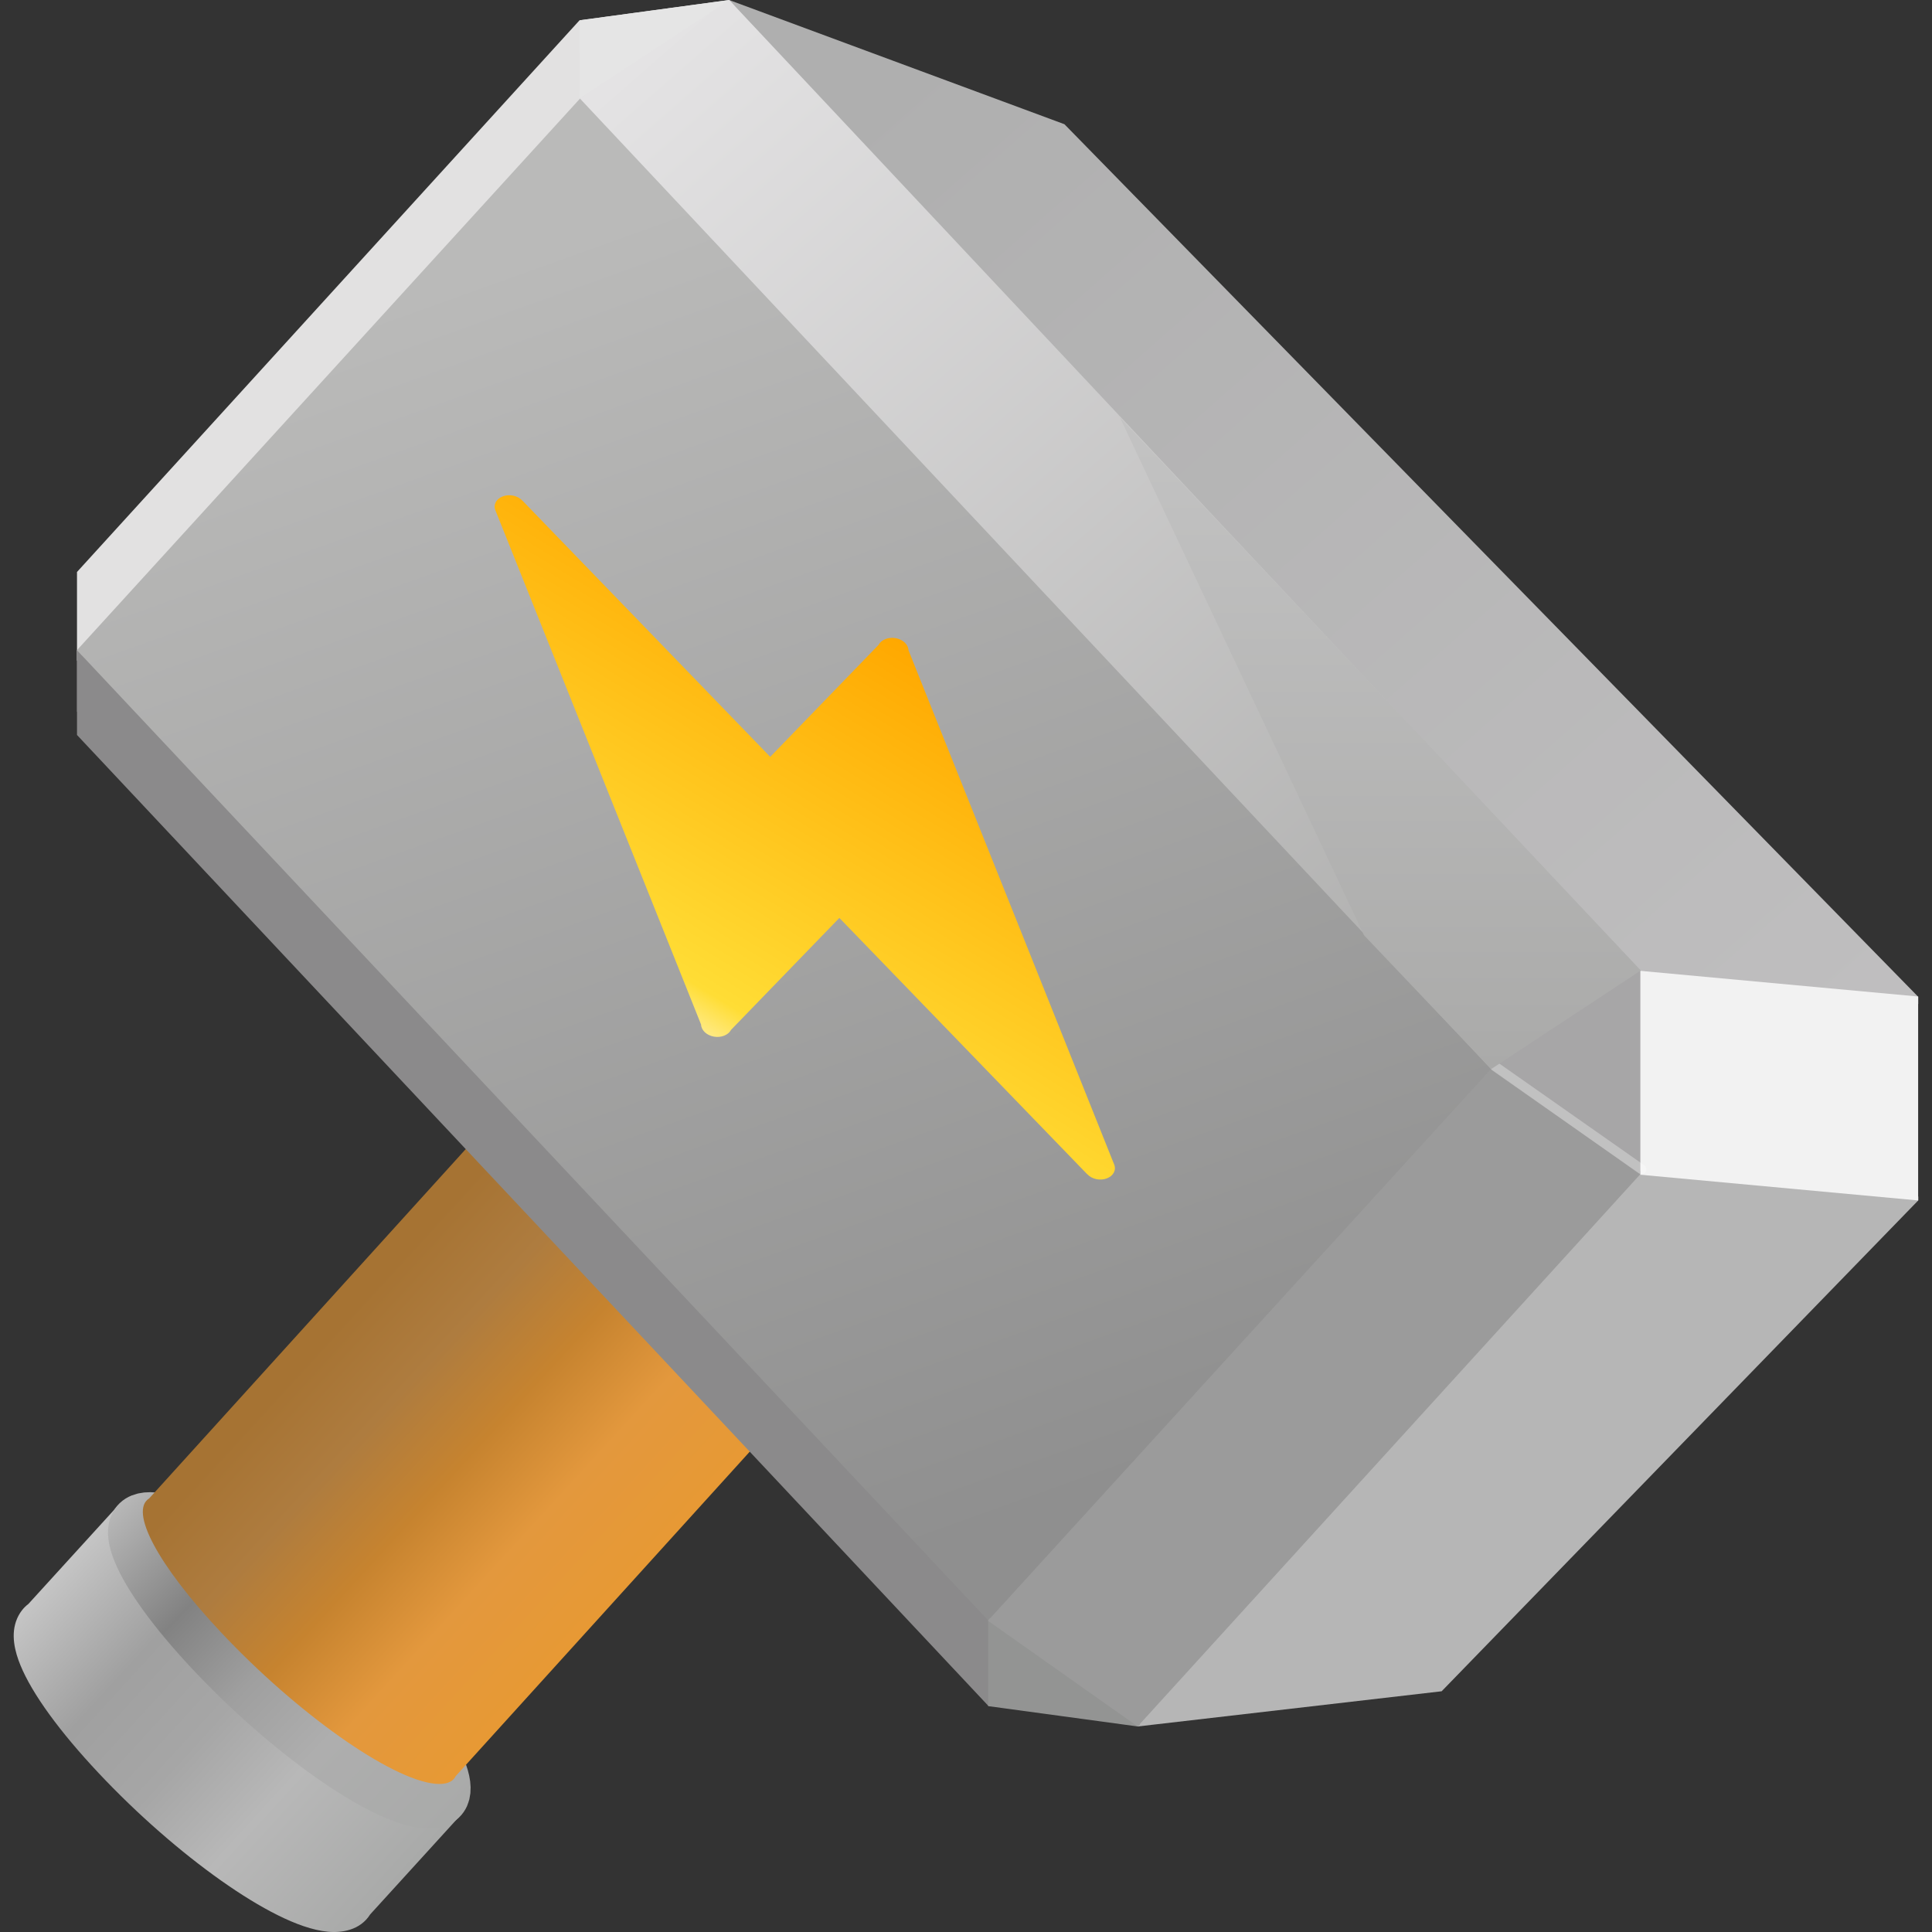 <svg width="275.14" height="275.14" fill="none" version="1.1" viewBox="0 0 275.14 275.14" xmlns="http://www.w3.org/2000/svg">
<rect x="0" y="0" width="275.14" height="275.14" fill="#333333" stroke="none"/>
<defs>
<linearGradient id="paint0_linear_13_108" x1="7.737" x2="55.768" y1="240.47" y2="284.46" gradientUnits="userSpaceOnUse">
<stop stop-color="#C4C4C4" offset="0"/>
<stop stop-color="#a0a0a0" offset=".25"/>
<stop stop-color="#A6A6A6" offset=".468"/>
<stop stop-color="#B8B8B8" offset=".68"/>
<stop stop-color="#A9AAA9" offset="1"/>
</linearGradient>
<linearGradient id="paint1_linear_13_108" x1="17.08" x2="64" y1="230.15" y2="275.48" gradientUnits="userSpaceOnUse">
<stop stop-color="#b6b6b6" offset="0"/>
<stop stop-color="#828282" offset=".258"/>
<stop stop-color="#9f9f9f" offset=".469"/>
<stop stop-color="#aeaeae" offset=".679"/>
<stop stop-color="#A9AAA9" offset="1"/>
</linearGradient>
<linearGradient id="paint2_linear_13_108" x1="53.365" x2="94.459" y1="198.64" y2="236.31" gradientUnits="userSpaceOnUse">
<stop stop-color="#A67333" offset="0"/>
<stop stop-color="#AE7C3F" offset=".235"/>
<stop stop-color="#C6832F" offset=".47"/>
<stop stop-color="#E3983D" offset=".715"/>
<stop stop-color="#E79934" offset="1"/>
</linearGradient>
<linearGradient id="paint4_linear_13_108" x1="152.68" x2="279.39" y1=".004" y2="143.84" gradientUnits="userSpaceOnUse">
<stop stop-color="#AFAFAF" offset="0"/>
<stop stop-color="#BFBEBF" offset="1"/>
</linearGradient>
<linearGradient id="paint5_linear_13_108" x1="104.74" x2="169.81" y1="30.826" y2="212.33" gradientUnits="userSpaceOnUse">
<stop stop-color="#BABAB9" offset="0"/>
<stop stop-color="#8F8F8F" offset="1"/>
</linearGradient>
<linearGradient id="paint7_linear_13_108" x1="115.01" x2="234.87" y1=".004" y2="136.99" gradientUnits="userSpaceOnUse">
<stop stop-color="#E4E3E4" offset="0"/>
<stop stop-color="#ADADAC" offset="1"/>
</linearGradient>
<linearGradient id="paint8_linear_13_108" x1="210.91" x2="210.91" y1="59.423" y2="152.35" gradientUnits="userSpaceOnUse">
<stop stop-color="#C3C3C3" offset="0"/>
<stop stop-color="#AAAAA9" offset="1"/>
</linearGradient>
<mask id="mask0_13_108" x="4" y="-4" width="289" height="290" maskUnits="userSpaceOnUse">
<path d="m292.53-3.002h-288v288h288z" fill="#fff"/>
</mask>
<mask id="mask1_13_108" x="-3" y="5" width="289" height="289" maskUnits="userSpaceOnUse">
<path d="m285.5 5.037h-288v288h288z" fill="#fff"/>
</mask>
<mask id="mask2_13_108" x="-3" y="5" width="289" height="289" maskUnits="userSpaceOnUse">
<path d="m285.5 5.037h-288v288h288z" fill="#fff"/>
</mask>
<mask id="mask3_13_108" x="-3" y="5" width="289" height="289" maskUnits="userSpaceOnUse">
<path d="m285.5 5.037h-288v288h288z" fill="#fff"/>
</mask>
<mask id="mask4_13_108" x="4" y="-4" width="289" height="290" maskUnits="userSpaceOnUse">
<path d="m292.53-3.002h-288v288h288z" fill="#fff"/>
</mask>
<mask id="mask7_13_108" x="4" y="-4" width="289" height="290" maskUnits="userSpaceOnUse">
<path d="m292.53-3.002h-288v288h288z" fill="#fff"/>
</mask>
<mask id="mask8_13_108" x="4" y="-4" width="289" height="290" maskUnits="userSpaceOnUse">
<path d="m292.53-3.002h-288v288h288z" fill="#fff"/>
</mask>
<mask id="mask9_13_108" x="4" y="-4" width="289" height="290" maskUnits="userSpaceOnUse">
<path d="m292.53-3.002h-288v288h288z" fill="#fff"/>
</mask>
<mask id="mask10_13_108" x="4" y="-4" width="289" height="290" maskUnits="userSpaceOnUse">
<path d="m292.53-3.002h-288v288h288z" fill="#fff"/>
</mask>
<mask id="mask11_13_108" x="4" y="-4" width="289" height="290" maskUnits="userSpaceOnUse">
<path d="m292.53-3.002h-288v288h288z" fill="#fff"/>
</mask>
<mask id="mask12_13_108" x="4" y="-4" width="289" height="290" maskUnits="userSpaceOnUse">
<path d="m292.53-3.002h-288v288h288z" fill="#fff"/>
</mask>
<mask id="mask13_13_108" x="4" y="-4" width="289" height="290" maskUnits="userSpaceOnUse">
<path d="m292.53-3.002h-288v288h288z" fill="#fff"/>
</mask>
<mask id="mask14_13_108" x="4" y="-4" width="289" height="290" maskUnits="userSpaceOnUse">
<path d="m292.53-3.002h-288v288h288z" fill="#fff"/>
</mask>
<mask id="mask15_13_108" x="4" y="-4" width="289" height="290" maskUnits="userSpaceOnUse">
<path d="m292.53-3.002h-288v288h288z" fill="#fff"/>
</mask>
<mask id="mask17_13_108" x="4" y="-4" width="289" height="290" maskUnits="userSpaceOnUse">
<path d="m292.53-3.002h-288v288h288z" fill="#fff"/>
</mask>
<mask id="mask18_13_108" x="4" y="-4" width="289" height="290" maskUnits="userSpaceOnUse">
<path d="m292.53-3.002h-288v288h288z" fill="#fff"/>
</mask>
<mask id="mask19_13_108" x="4" y="-4" width="289" height="290" maskUnits="userSpaceOnUse">
<path d="m292.53-3.002h-288v288h288z" fill="#fff"/>
</mask>
<mask id="mask20_13_108" x="4" y="-4" width="289" height="290" maskUnits="userSpaceOnUse">
<path d="m292.53-3.002h-288v288h288z" fill="#fff"/>
</mask>
<mask id="mask21_13_108" x="4" y="-4" width="289" height="290" maskUnits="userSpaceOnUse">
<path d="m292.53-3.002h-288v288h288z" fill="#fff"/>
</mask>
<mask id="mask23_13_108" x="4" y="-4" width="289" height="290" maskUnits="userSpaceOnUse">
<path d="m292.53-3.002h-288v288h288z" fill="#fff"/>
</mask>
<mask id="mask24_13_108" x="4" y="-4" width="289" height="290" maskUnits="userSpaceOnUse">
<path d="m292.53-3.002h-288v288h288z" fill="#fff"/>
</mask>
<mask x="-3" y="5" width="289" height="289" maskUnits="userSpaceOnUse">
<path d="m285.5 5.037h-288v288h288z" fill="#fff"/>
</mask>
<clipPath>
<rect width="290.03" height="290.03" fill="#fff"/>
</clipPath>
<clipPath id="clipPath748">
<rect width="290.03" height="290.03" fill="#fff"/>
</clipPath>
<clipPath id="clipPath754">
<rect width="290.03" height="290.03" fill="#fff"/>
</clipPath>
<clipPath id="clipPath766">
<rect width="290.03" height="290.03" fill="#fff"/>
</clipPath>
<clipPath id="clipPath772">
<rect width="290.03" height="290.03" fill="#fff"/>
</clipPath>
<clipPath id="clipPath778">
<rect width="290.03" height="290.03" fill="#fff"/>
</clipPath>
<clipPath id="clipPath784">
<rect width="290.03" height="290.03" fill="#fff"/>
</clipPath>
<clipPath id="clipPath790">
<rect width="290.03" height="290.03" fill="#fff"/>
</clipPath>
<clipPath id="clipPath802">
<rect width="290.03" height="290.03" fill="#fff"/>
</clipPath>
<clipPath id="clipPath808">
<rect width="290.03" height="290.03" fill="#fff"/>
</clipPath>
<clipPath id="clipPath814">
<rect width="290.03" height="290.03" fill="#fff"/>
</clipPath>
<clipPath id="clipPath820">
<rect width="290.03" height="290.03" fill="#fff"/>
</clipPath>
<clipPath id="clipPath826">
<rect width="290.03" height="290.03" fill="#fff"/>
</clipPath>
<clipPath id="clipPath832">
<rect width="290.03" height="290.03" fill="#fff"/>
</clipPath>
<clipPath id="clipPath838">
<rect width="290.03" height="290.03" fill="#fff"/>
</clipPath>
<clipPath id="clipPath844">
<rect width="290.03" height="290.03" fill="#fff"/>
</clipPath>
<clipPath id="clipPath850">
<rect width="290.03" height="290.03" fill="#fff"/>
</clipPath>
<clipPath id="clipPath868">
<rect width="290.03" height="290.03" fill="#fff"/>
</clipPath>
<clipPath id="clipPath874">
<rect width="290.03" height="290.03" fill="#fff"/>
</clipPath>
<clipPath id="clipPath880">
<rect width="290.03" height="290.03" fill="#fff"/>
</clipPath>
<clipPath id="clipPath886">
<rect width="290.03" height="290.03" fill="#fff"/>
</clipPath>
<clipPath id="clipPath892">
<rect width="290.03" height="290.03" fill="#fff"/>
</clipPath>
<linearGradient id="ag-3" x1="114.89" x2="139.08" y1="112.65" y2="112.65" gradientTransform="matrix(1.836 -1.898 2.522 1.532 -402.71 187.67)" gradientUnits="userSpaceOnUse">
<stop stop-color="#FFEA83" offset="0"/>
<stop stop-color="#FFDD35" offset=".083"/>
<stop stop-color="#FFA800" offset="1"/>
</linearGradient>
</defs>
<g transform="translate(-.604 -14.885)" clip-path="url(#clipPath886)" mask="url(#mask1_13_108)">
<path d="m17.108 265.01c-10.822-11.528-14.308-20.027-7.966-19.431 6.335 0.602 19.685 10.041 30.507 21.568 10.822 11.528 14.308 20.028 7.973 19.432-6.343-0.603-19.693-10.041-30.514-21.569z" fill="#a6a6a6"/>
</g>
<g transform="translate(-.604 -14.885)" clip-path="url(#clipPath880)" mask="url(#mask2_13_108)">
<path d="m53.321 287.52c-1.428 2.271-4.061 2.65-6.019 2.466-2.204-0.21-4.674-1.128-7.126-2.347-2.512-1.249-5.267-2.947-8.108-4.954-5.682-4.017-11.898-9.413-17.457-15.334-5.489-5.847-9.417-11.223-11.092-15.307-0.765-1.865-1.47-4.418-0.461-6.693 0.397-0.896 0.952-1.561 1.593-2.047l12.848-14.107 48.614 44.276z" clip-rule="evenodd" fill="url(#paint0_linear_13_108)" fill-rule="evenodd"/>
</g>
<g transform="translate(-.604 -14.885)" clip-path="url(#clipPath874)" mask="url(#mask3_13_108)">
<path d="m30.534 250.27c-10.822-11.528-14.308-20.027-7.973-19.425 6.343 0.603 19.692 10.035 30.514 21.562 10.822 11.534 14.308 20.035 7.973 19.432-6.343-0.603-19.692-10.034-30.514-21.569z" stroke="url(#paint1_linear_13_108)" stroke-linecap="round" stroke-linejoin="round" stroke-width="6.85"/>
</g>
<g transform="translate(-.604 -14.885)" clip-path="url(#clipPath868)" mask="url(#mask4_13_108)">
<path d="m65.498 267.83c-0.418 0.839-1.378 1.23-2.916 1.085-6.336-0.603-19.686-10.041-30.507-21.569-9.144-9.733-13.052-17.309-10.228-19.068l53.103-58.598 43.549 39.666z" clip-rule="evenodd" fill="url(#paint2_linear_13_108)" fill-rule="evenodd"/>
</g>
<g transform="translate(-14.283 -.003)" clip-path="url(#clipPath892)" mask="url(#mask0_13_108)">
<path d="m26.566 81.999v22.885l128.54 136.94 21.04 2.861 43.002-5.168 67.087-69.024v-28.699l-120.43-123.01-47.155-17.533-21.316 2.953z" fill="#8f8f8f"/>
</g>
<g transform="translate(-14.283 -.003)" clip-path="url(#clipPath850)" mask="url(#mask7_13_108)">
<path d="m99.996 172.49c10.822 11.528 24.172 20.959 30.514 21.562 6.336 0.603 2.85-7.897-7.973-19.432-10.821-11.527-24.171-20.959-30.513-21.561-6.335-0.603-2.849 7.897 7.973 19.431z" fill="#9e9e9e" stroke="#9e9e9e" stroke-linecap="round" stroke-linejoin="round" stroke-width="3.425"/>
</g>
<g transform="translate(-14.283 -.003)" clip-path="url(#clipPath844)" mask="url(#mask8_13_108)">
<path d="m287.46 141.96v1.023l-40.503-3.867-130.18-138.34 1.348-0.77 47.745 17.687z" fill="url(#paint4_linear_13_108)"/>
</g>
<g transform="translate(-14.283 -.003)" clip-path="url(#clipPath838)" mask="url(#mask9_13_108)">
<path d="m219.59 240.86-43.292 5.013-0.37-0.268 71.412-78.726h0.422l39.709 3.529v0.542z" fill="#b6b6b6"/>
</g>
<g transform="translate(-14.283 -.003)" clip-path="url(#clipPath832)" mask="url(#mask10_13_108)">
<path d="m96.834 2.893 21.288-2.89 1.58 1.819-24.009 13.01z" fill="#e5e5e5"/>
</g>
<g transform="translate(-14.283 -.003)" clip-path="url(#clipPath826)" mask="url(#mask11_13_108)">
<path d="m25.25 92.625-5e-4 12.047 129.76 138.24 0.621 0.114v-14.812l-129.77-136.24z" fill="#8b8a8b"/>
</g>
<g transform="translate(-14.283 -.003)" clip-path="url(#clipPath820)" mask="url(#mask12_13_108)">
<path d="m96.84 2.866-71.592 78.595v12.644l71.598-78.481z" fill="#e2e1e1"/>
</g>
<g transform="translate(-14.283 -.003)" clip-path="url(#clipPath814)" mask="url(#mask13_13_108)">
<path d="m25.25 92.529v8.859l3.796-4.758z" fill="#8b8a8b"/>
</g>
<g transform="translate(-14.283 -.003)" clip-path="url(#clipPath808)" mask="url(#mask14_13_108)">
<path d="m96.84 2.893 21.288-2.89-21.288 13.993z" fill="#e5e5e5"/>
</g>
<g transform="translate(-14.283 -.003)" clip-path="url(#clipPath802)" mask="url(#mask15_13_108)">
<path d="m98.142 13.241-1.239 0.779-71.658 78.576 130.81 139.28 72.672-79.699z" fill="url(#paint5_linear_13_108)"/>
</g>
<g transform="translate(-14.283 -.003)" clip-path="url(#clipPath790)" mask="url(#mask17_13_108)">
<path d="m176.3 245.87-21.288-2.894v-12.326l0.249-0.257 21.381 15.193z" fill="#939493"/>
</g>
<g transform="translate(-14.283 -.003)" clip-path="url(#clipPath784)" mask="url(#mask18_13_108)">
<path d="m247.89 138.24-21.288 13.993-129.76-138.23 21.288-13.993z" fill="url(#paint7_linear_13_108)"/>
</g>
<g transform="translate(-14.283 -.003)" clip-path="url(#clipPath778)" mask="url(#mask19_13_108)">
<path d="m287.45 170.96-39.987-3.7v-29.035l39.987 3.694z" fill="#f2f2f2"/>
</g>
<g transform="translate(-14.283 -.003)" clip-path="url(#clipPath772)" mask="url(#mask20_13_108)">
<path d="m247.86 167.25-71.562 78.619-21.322-15.057 71.838-78.774 21.047 14.696z" fill="#9b9b9b"/>
</g>
<g transform="translate(-14.283 -.003)" clip-path="url(#clipPath766)" mask="url(#mask21_13_108)">
<path d="m247.89 167.27v-29.034l-0.17-0.239-21.257 14.015 0.139 0.217z" fill="#a7a6a7"/>
</g>
<g transform="translate(-14.283 -.003)" clip-path="url(#clipPath754)" mask="url(#mask23_13_108)">
<path d="m248.06 166.52-20.844-14.628" opacity=".3" stroke="#fff" stroke-linecap="round" stroke-width="1.37"/>
</g>
<g transform="translate(-14.283 -.003)" clip-path="url(#clipPath748)" mask="url(#mask24_13_108)">
<path d="m173.76 59.423 34.78 73.777 18.11 19.048 21.305-14.04z" fill="url(#paint8_linear_13_108)"/>
</g>
<path d="m125.11 91.847-15.422 15.94-35.311-36.517-0.008 8e-3c-0.641-0.695-1.808-0.945-2.759-0.593-0.951 0.352-1.396 1.2-1.052 2.009l29.283 73.21c0.034 0.821 0.793 1.541 1.834 1.726 1.031 0.179 2.049-0.227 2.438-0.968l15.422-15.94 35.311 36.517 6e-3 -8e-3c0.641 0.695 1.808 0.945 2.758 0.593 0.951-0.352 1.396-1.2 1.052-2.009l-29.281-73.211c-0.034-0.821-0.793-1.541-1.834-1.726-1.031-0.179-2.049 0.227-2.438 0.968z" fill="url(#ag-3)" stroke-width="1"/>
</svg>
